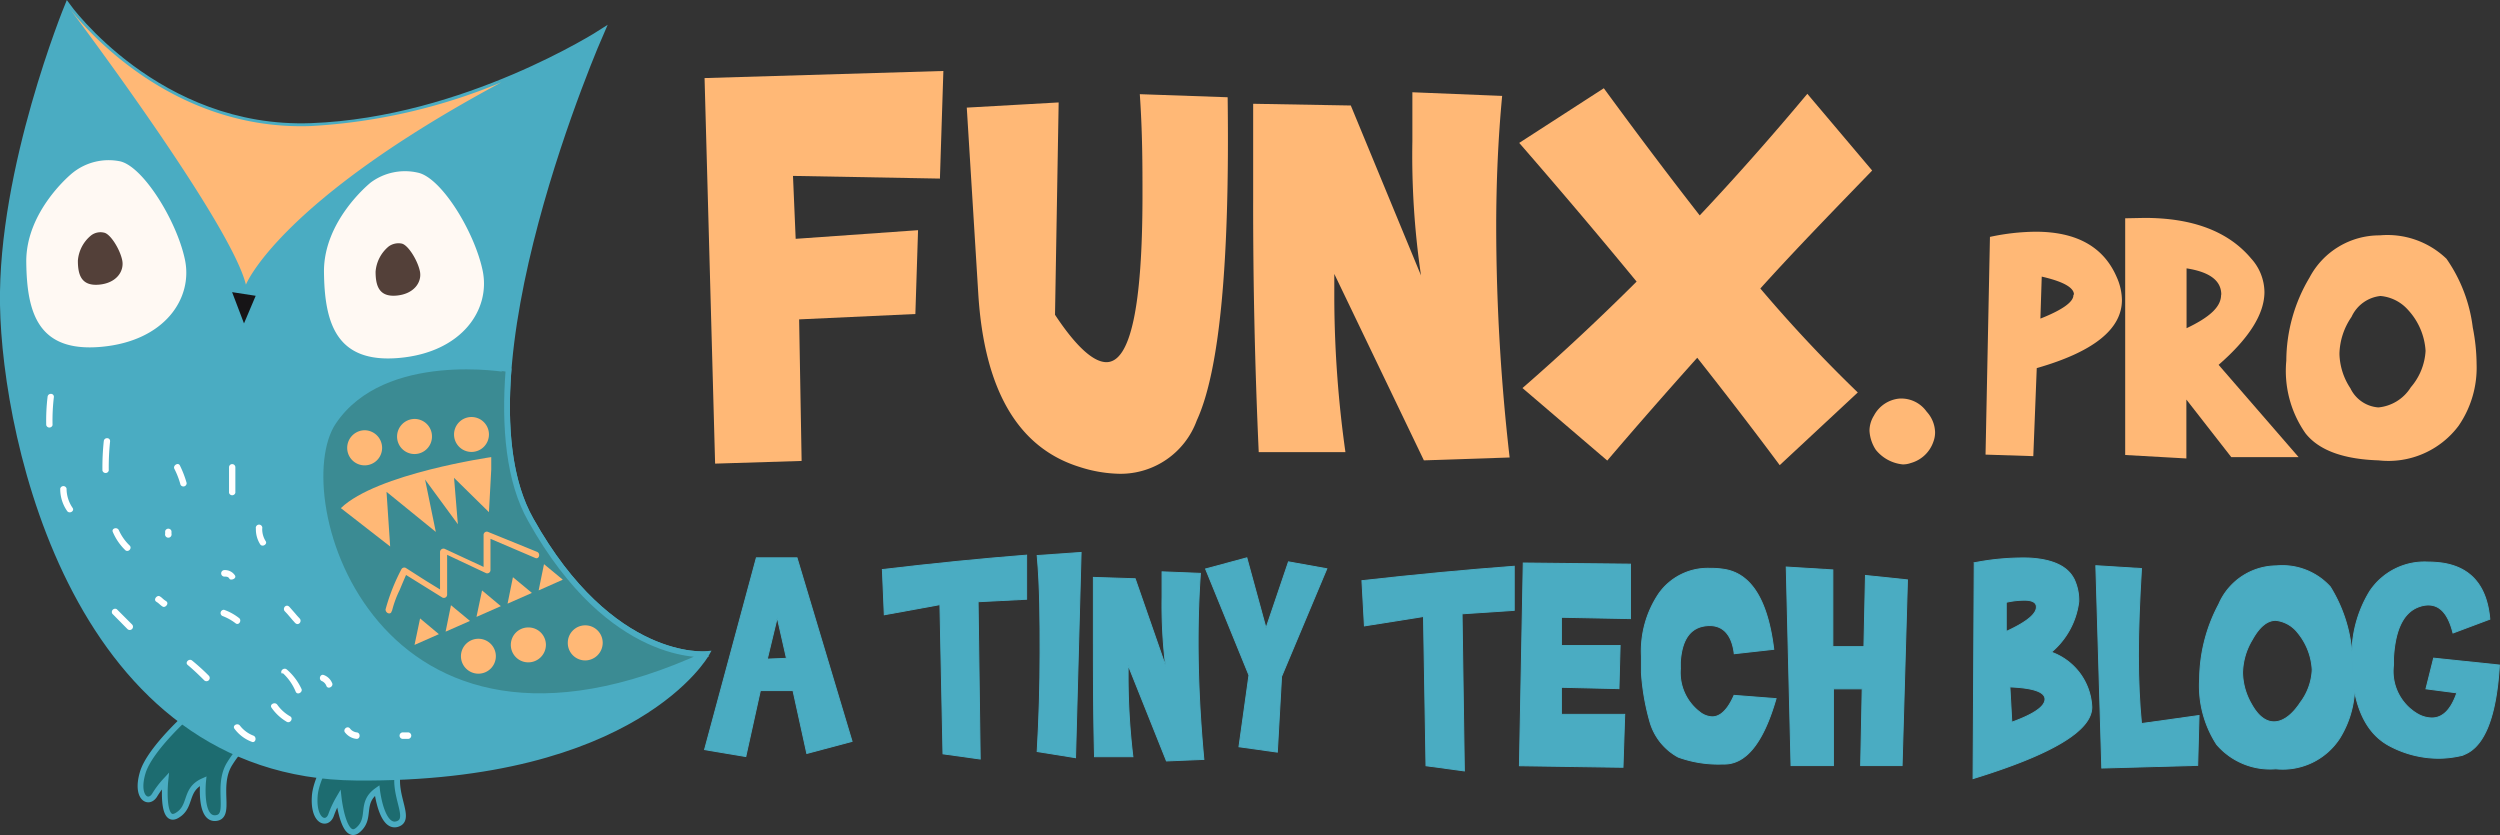 <svg xmlns="http://www.w3.org/2000/svg" viewBox="0 0 130.33 43.55"><rect x="0" y="0" width="130.33" height="43.55" fill="#333333" stroke="none"/><defs><style>.cls-1{fill:#1d6c70;}.cls-1,.cls-2,.cls-5,.cls-9{stroke:#4aacc2;stroke-miterlimit:10;}.cls-1,.cls-2,.cls-5{stroke-width:0.3px;}.cls-2,.cls-9{fill:#4aacc2;}.cls-3{fill:#ffb876;}.cls-4{fill:#fff;}.cls-5{fill:#3b8b93;}.cls-6{fill:#fff9f3;}.cls-7{fill:#534039;}.cls-8{fill:#161416;}.cls-9{stroke-width:0.05px;}</style></defs><title>资源 38</title><g id="图层_2" data-name="图层 2"><g id="图层_1-2" data-name="图层 1"><path class="cls-1" d="M10,37.1S7.82,39,7.44,40.28s.28,1.69.61,1.19a4.68,4.68,0,0,1,.57-.76s-.23,2.27.59,1.81.37-1.35,1.38-1.8c0,0-.21,2,.65,1.93s0-1.65.73-2.83,1.11-1,1.11-1S11.24,36.68,10,37.1Z"/><path class="cls-1" d="M18.25,37.82s-1.74,2.32-1.84,3.67.64,1.58.85,1a5.11,5.11,0,0,1,.4-.86s.26,2.27,1,1.64.07-1.4,1-2.06c0,0,.23,2,1.05,1.75s-.35-1.62.1-2.92.87-1.19.87-1.19S19.35,37.15,18.25,37.82Z"/><path class="cls-2" d="M3.52.31s4.7,6.56,12.71,6.26S31.34,1.69,31.34,1.69,23.46,19.58,27.67,27.1s9.15,7,9.15,7-3.67,6.56-18.24,6.44S.27,23,.15,15.9,3.52.31,3.52.31Z"/><path class="cls-3" d="M16.23,6.57C8.84,6.85,4.27,1.28,3.61.42c.89,1.18,8.45,11.32,9.21,14.42,0,0,1.69-4.31,13.32-10.55A30.15,30.15,0,0,1,16.23,6.57Z"/><path class="cls-4" d="M5.41,23a13.06,13.06,0,0,0-.07,1.53.17.17,0,0,0,.33,0A13.06,13.06,0,0,1,5.74,23c0-.21-.31-.21-.33,0Z"/><path class="cls-4" d="M9.09,24.44a4.19,4.19,0,0,1,.32.83.17.17,0,0,0,.32-.09,5.33,5.33,0,0,0-.35-.91c-.09-.19-.38,0-.29.17Z"/><path class="cls-4" d="M8.61,27.69v.13a.17.17,0,1,0,.33,0v-.13a.17.17,0,0,0-.33,0Z"/><path class="cls-4" d="M8.15,31.37c.13.07.21.19.34.26s.35-.18.17-.29-.21-.19-.34-.26-.35.18-.17.29Z"/><path class="cls-4" d="M5.88,27.73a2.9,2.9,0,0,0,.64.94c.15.16.39-.08.24-.23a2.58,2.58,0,0,1-.56-.79c-.08-.2-.4-.11-.32.08Z"/><path class="cls-4" d="M11.59,32.11a2.67,2.67,0,0,1,.7.39c.17.12.34-.17.16-.29a2.74,2.74,0,0,0-.77-.42.17.17,0,0,0-.09.32Z"/><path class="cls-4" d="M11.7,30.06c.11,0,.2,0,.26.11s.39,0,.29-.17a.62.62,0,0,0-.55-.28.17.17,0,0,0,0,.34Z"/><path class="cls-4" d="M9.79,34.67c.3.25.58.52.86.8a.17.17,0,0,0,.24-.24,10.87,10.87,0,0,0-.87-.79c-.16-.14-.4.1-.23.23Z"/><path class="cls-4" d="M14.16,36.9a2.5,2.5,0,0,0,.79.73c.19.1.36-.19.17-.29a2.06,2.06,0,0,1-.67-.61c-.13-.16-.42,0-.29.17Z"/><path class="cls-4" d="M3.14,25.49a2,2,0,0,0,.36,1.15c.12.17.41,0,.28-.17a1.78,1.78,0,0,1-.31-1,.17.17,0,0,0-.33,0Z"/><path class="cls-4" d="M2.48,20.69a10.34,10.34,0,0,0-.07,1.47.17.17,0,0,0,.33,0,10.34,10.34,0,0,1,.07-1.47c0-.21-.31-.21-.33,0Z"/><path class="cls-4" d="M12.23,38a2,2,0,0,0,.89.67c.2.09.29-.24.09-.32a1.63,1.63,0,0,1-.7-.52c-.13-.17-.42,0-.28.17Z"/><path class="cls-4" d="M14.72,35.07a2.71,2.71,0,0,1,.7,1c.1.19.39,0,.29-.17a3,3,0,0,0-.76-1c-.16-.13-.4.1-.23.24Z"/><path class="cls-4" d="M18,38.2a.87.87,0,0,0,.59.32c.21,0,.21-.33,0-.34a.52.52,0,0,1-.35-.21c-.15-.16-.39.08-.24.23Z"/><path class="cls-4" d="M21,38.52h.27a.17.17,0,0,0,0-.34H21a.17.17,0,0,0,0,.34Z"/><path class="cls-4" d="M16.79,35.51a.45.45,0,0,1,.23.26c.1.19.39,0,.29-.17a.75.75,0,0,0-.43-.41c-.2-.07-.29.25-.09.32Z"/><path class="cls-4" d="M14.85,31.87c.19.19.35.41.53.6s.39-.08.24-.23-.35-.41-.53-.6-.39.08-.24.23Z"/><path class="cls-4" d="M5.86,32l.79.8a.17.17,0,0,0,.24-.24l-.8-.8a.17.17,0,0,0-.23.24Z"/><path class="cls-4" d="M13.34,27.56a1.46,1.46,0,0,0,.22.81c.11.18.4,0,.29-.16a1.16,1.16,0,0,1-.18-.65.17.17,0,1,0-.33,0Z"/><path class="cls-4" d="M11.94,24.36v1.33a.17.17,0,0,0,.33,0V24.36a.16.16,0,0,0-.33,0Z"/><path class="cls-5" d="M27.67,27.1c-1.14-2-1.39-4.83-1.16-7.83h0S20,18.1,17.38,22s2.12,20.1,19.44,12.11C36.82,34.09,31.88,34.63,27.67,27.1Z"/><path class="cls-3" d="M19.92,23.35a.91.91,0,0,1-.91.91h0a.91.91,0,0,1-.91-.91h0a.92.92,0,0,1,.91-.92h0a.92.92,0,0,1,.91.92Z"/><path class="cls-3" d="M22.52,22.76a.91.91,0,0,1-.91.91h0a.91.91,0,0,1-.91-.91h0a.92.92,0,0,1,.91-.92h0a.91.91,0,0,1,.91.92Z"/><path class="cls-3" d="M25.49,22.65a.91.91,0,0,1-.91.91h0a.91.91,0,0,1-.91-.91h0a.91.91,0,0,1,.91-.91h0a.91.91,0,0,1,.91.91Z"/><path class="cls-3" d="M25.85,34.21a.91.91,0,0,1-.91.91h0a.91.91,0,0,1-.91-.91h0a.91.91,0,0,1,.91-.91h0a.91.91,0,0,1,.91.91Z"/><path class="cls-3" d="M28.46,33.62a.92.92,0,0,1-.92.91h0a.91.91,0,0,1-.91-.91h0a.91.91,0,0,1,.91-.91h0a.91.91,0,0,1,.92.91Z"/><path class="cls-3" d="M31.42,33.51a.92.92,0,0,1-.91.92h0a.91.91,0,0,1-.91-.92h0a.91.91,0,0,1,.91-.91h0a.91.91,0,0,1,.91.91Z"/><path class="cls-3" d="M17.77,26.49l2.57,2-.19-2.85,2.57,2.09L22.16,25l1.71,2.33-.2-2.42,1.82,1.79.12-2.23v-.64S19.63,24.69,17.77,26.49Z"/><path class="cls-3" d="M20.44,31.83a5.41,5.41,0,0,1,.4-1.08c.11-.27.22-.53.34-.8s-.22-.12-.05,0l1.93,1.2a.17.17,0,0,0,.25-.14V29.13c0-.56,0-.19-.22-.31l2.23,1.05a.17.17,0,0,0,.25-.15V28c0-.17-.3,0,0,.09l2.34,1c.2.08.28-.24.09-.32l-2.58-1.05a.17.17,0,0,0-.21.16v1.74c0,.25.32.05.14,0l-2.15-1a.18.18,0,0,0-.26.15V31c0-.29.41,0,0-.27l-.78-.48-1-.64a.17.17,0,0,0-.23.06,10.2,10.2,0,0,0-.83,2.1c0,.21.28.3.32.09Z"/><polygon class="cls-3" points="21.61 33.62 21.9 32.24 22.88 33.06 21.61 33.62"/><polygon class="cls-3" points="23.23 32.93 23.51 31.55 24.5 32.37 23.23 32.93"/><polygon class="cls-3" points="24.84 32.16 25.13 30.78 26.11 31.6 24.84 32.16"/><polygon class="cls-3" points="26.46 31.47 26.74 30.09 27.73 30.91 26.46 31.47"/><polygon class="cls-3" points="28.08 30.78 28.36 29.41 29.34 30.22 28.08 30.78"/><path class="cls-6" d="M3.8,9c-.07.05-2.46,2-2.43,4.67S2,18.38,5.29,18.08s4.78-2.52,4.35-4.55S7.46,8.68,6.26,8.41A3,3,0,0,0,3.8,9Z"/><path class="cls-7" d="M4.74,12.28a1.88,1.88,0,0,0-.68,1.31c0,.74.18,1.33,1.1,1.25s1.33-.71,1.21-1.28-.61-1.36-.94-1.43A.8.8,0,0,0,4.74,12.28Z"/><path class="cls-6" d="M19.32,9.52c-.07.06-2.46,2-2.43,4.67s.65,4.76,3.92,4.47,4.78-2.52,4.35-4.56S23,9.25,21.78,9A3,3,0,0,0,19.32,9.52Z"/><path class="cls-7" d="M20.26,12.85a1.9,1.9,0,0,0-.68,1.31c0,.74.18,1.33,1.09,1.25s1.34-.7,1.22-1.27-.61-1.36-.94-1.44A.87.87,0,0,0,20.26,12.85Z"/><polygon class="cls-8" points="12.1 15.23 13.33 15.42 12.72 16.86 12.1 15.23"/><path class="cls-3" d="M49.18,3.7,49,9.31l-7.66-.14.14,3.28L47.86,12l-.14,4.37-6.06.28.13,7.38-4.51.14-.55-20.1Z"/><path class="cls-3" d="M51,15.32l-.6-9.71,4.79-.27L55,16.41c1.09,1.65,2,2.47,2.68,2.47q1.88,0,1.88-8.69c0-1.52,0-3.28-.14-5.28L64,5.07q.17,13-1.61,16.85a4.23,4.23,0,0,1-4,2.78,7.14,7.14,0,0,1-2.12-.36Q51.47,22.84,51,15.32Z"/><path class="cls-3" d="M70.42,5.5l3.66,8.86a43.06,43.06,0,0,1-.45-7c0-.81,0-1.66,0-2.55L78.31,5Q78,8.3,78,11.85a106.47,106.47,0,0,0,.7,12L74.23,24l-4.67-9.72c0,.45,0,.92,0,1.38a58.72,58.72,0,0,0,.58,7.91H65.62q-.3-6.66-.29-13.24,0-2.46,0-4.92Z"/><path class="cls-3" d="M79.37,20.23q3-2.61,5.95-5.55-2.91-3.54-6.12-7.23L83.61,4.6q2.65,3.62,5,6.63,2.82-3,5.61-6.34l3.38,4c-2,2.07-4,4.12-5.83,6.15a74,74,0,0,0,5.08,5.42l-4.07,3.79c-1.36-1.83-2.8-3.7-4.3-5.6-1.62,1.81-3.18,3.59-4.69,5.36Z"/><path class="cls-3" d="M97.79,23.45a2,2,0,0,1-.33-1,1.5,1.5,0,0,1,.23-.78A1.68,1.68,0,0,1,99,20.78a1.62,1.62,0,0,1,1.44.68,1.65,1.65,0,0,1,.44,1.08,1.37,1.37,0,0,1-.09.49,1.73,1.73,0,0,1-1.18,1.11,1.2,1.2,0,0,1-.42.07A2.06,2.06,0,0,1,97.79,23.45Z"/><path class="cls-3" d="M106.12,12.08q3.21,0,4.23,2.37a3,3,0,0,1,.27,1.19q0,2.28-4.44,3.55L106,23.78l-2.49-.08.23-11.35A11.7,11.7,0,0,1,106.12,12.08Zm2,3.28c0-.38-.59-.69-1.68-.94l-.07,2.19C107.53,16.15,108.12,15.73,108.09,15.36Z"/><path class="cls-3" d="M111.8,11.36q3.78,0,5.56,2.12a2.64,2.64,0,0,1,.69,1.74q0,1.72-2.39,3.8l4.17,4.81h-3.51l-2.34-3v3.07l-3.19-.18V11.38Zm4,4c0-.73-.6-1.18-1.81-1.37v3.12C115.19,16.54,115.79,16,115.79,15.37Z"/><path class="cls-3" d="M119.19,18.8a8.51,8.51,0,0,1,1.21-4.33,4.12,4.12,0,0,1,3.66-2.2,4.44,4.44,0,0,1,3.48,1.22,7.94,7.94,0,0,1,1.37,3.58,10.09,10.09,0,0,1,.2,1.91,5.34,5.34,0,0,1-.94,3.22A4.57,4.57,0,0,1,124,24q-2.77-.09-3.81-1.41A5.67,5.67,0,0,1,119.19,18.8Zm6.34-2.65a2.17,2.17,0,0,0-1.43-.72,1.88,1.88,0,0,0-1.51,1.09,3.53,3.53,0,0,0-.63,1.92,3.39,3.39,0,0,0,.57,1.8,1.76,1.76,0,0,0,1.46,1,2.24,2.24,0,0,0,1.69-1.05,3.17,3.17,0,0,0,.77-1.9A3.45,3.45,0,0,0,125.53,16.15Z"/><path class="cls-9" d="M39.64,36l-.76,3.44-2.15-.36,2.7-10h2.12l2.87,9.57-2.36.63L41.34,36ZM41,34.32l-.48-2.12L40,34.36Z"/><path class="cls-9" d="M46.1,32.05,46,29.69c2.72-.32,5.22-.57,7.52-.75l0,2.3-2.53.13.11,8.2-1.94-.27L49,31.52Z"/><path class="cls-9" d="M56.36,28.8l-.29,10.7-2-.32c.1-1.72.15-3.44.15-5.14s0-3.4-.15-5.08Z"/><path class="cls-9" d="M59.18,30.17l1.59,4.57a26.48,26.48,0,0,1-.19-3.62c0-.41,0-.85,0-1.31l2,.08c-.08,1.15-.12,2.34-.12,3.56q0,2.92.3,6.14l-1.95.08-2-5v.71a35.58,35.58,0,0,0,.25,4.07h-2C57,37.17,57,34.89,57,32.64c0-.85,0-1.69,0-2.54Z"/><path class="cls-9" d="M65,29.08l1,3.66,1.17-3.45,2,.36-2.36,5.62-.22,3.94-2-.28.52-3.73-2.26-5.54Z"/><path class="cls-9" d="M71.13,32.63,71,30.27c2.87-.32,5.51-.57,7.94-.75l0,2.3L76.22,32l.12,8.19-2-.27-.13-7.78Z"/><path class="cls-9" d="M85,29.41v2.84l-3.6-.07v1.47h3.06l-.06,2.25-3-.07v1.41h3.3L84.61,40l-5.4-.08.2-10.57Z"/><path class="cls-9" d="M90.41,34.08c-.12-1-.6-1.54-1.44-1.46s-1.29.7-1.37,1.89c0,.15,0,.27,0,.37a2.58,2.58,0,0,0,1,2.23,1.11,1.11,0,0,0,.66.26c.43,0,.81-.37,1.14-1.12l2.19.17q-1,3.48-2.77,3.41a6.15,6.15,0,0,1-2.33-.36A3.05,3.05,0,0,1,86,37.58a12.22,12.22,0,0,1-.43-2.51c0-.33,0-.62,0-.88a5.37,5.37,0,0,1,.9-3.23,3.12,3.12,0,0,1,2.69-1.33,4.09,4.09,0,0,1,.71.05Q92,30,92.47,33.85Z"/><path class="cls-9" d="M95.55,29.71v4h1.62L97.25,30l2.19.23-.28,9.68H97l.08-4h-1.5l0,4H93.37l-.25-10.35Z"/><path class="cls-9" d="M102.86,40.59l.06-11.25a13.2,13.2,0,0,1,2.81-.25c1.32.06,2.13.46,2.44,1.2a2.56,2.56,0,0,1,.2,1.08A4.1,4.1,0,0,1,106.94,34a3.18,3.18,0,0,1,2.11,2.86C109.06,38.08,107,39.32,102.86,40.59Zm1.73-9.19v1.52c1.07-.49,1.59-.92,1.57-1.29,0-.21-.2-.33-.56-.34A4.19,4.19,0,0,0,104.59,31.4Zm.19,4.41.1,1.84c1.16-.42,1.73-.82,1.73-1.2S106,35.86,104.78,35.81Z"/><path class="cls-9" d="M111.64,29.64c-.1,1.66-.16,3.17-.16,4.52s.06,2.53.16,3.56l3-.42-.07,2.6-5,.14-.31-10.55Z"/><path class="cls-9" d="M114.67,35.41a8.44,8.44,0,0,1,1-3.91,3.3,3.3,0,0,1,3-2,3.38,3.38,0,0,1,2.81,1.09,7.65,7.65,0,0,1,1.11,3.24,9.58,9.58,0,0,1,.16,1.72,5.21,5.21,0,0,1-.76,2.91,3.54,3.54,0,0,1-3.35,1.62,3.67,3.67,0,0,1-3.08-1.27A5.61,5.61,0,0,1,114.67,35.41ZM119.8,33a1.69,1.69,0,0,0-1.16-.66c-.44,0-.85.33-1.22,1a3.46,3.46,0,0,0-.51,1.73,3.39,3.39,0,0,0,.46,1.63c.34.62.74.93,1.18.93s.92-.32,1.37-1a3.07,3.07,0,0,0,.62-1.71A3.31,3.31,0,0,0,119.8,33Z"/><path class="cls-9" d="M127.88,33c-.25-1-.68-1.46-1.28-1.46a1.33,1.33,0,0,0-.43.07c-.84.26-1.3,1.15-1.39,2.67v.38a2.57,2.57,0,0,0,1.29,2.58,1.54,1.54,0,0,0,.71.19c.57,0,1-.44,1.3-1.31l-1.61-.21.4-1.6,3.43.36c-.17,2.89-.87,4.47-2.08,4.74a5.26,5.26,0,0,1-1.12.12,5.48,5.48,0,0,1-2.48-.62c-1.19-.61-1.84-1.88-2-3.83,0-.19,0-.41,0-.65a6.31,6.31,0,0,1,.93-3.62,3.43,3.43,0,0,1,3-1.51,6.3,6.3,0,0,1,.75.05c1.52.22,2.35,1.2,2.5,2.93Z"/></g></g></svg>
